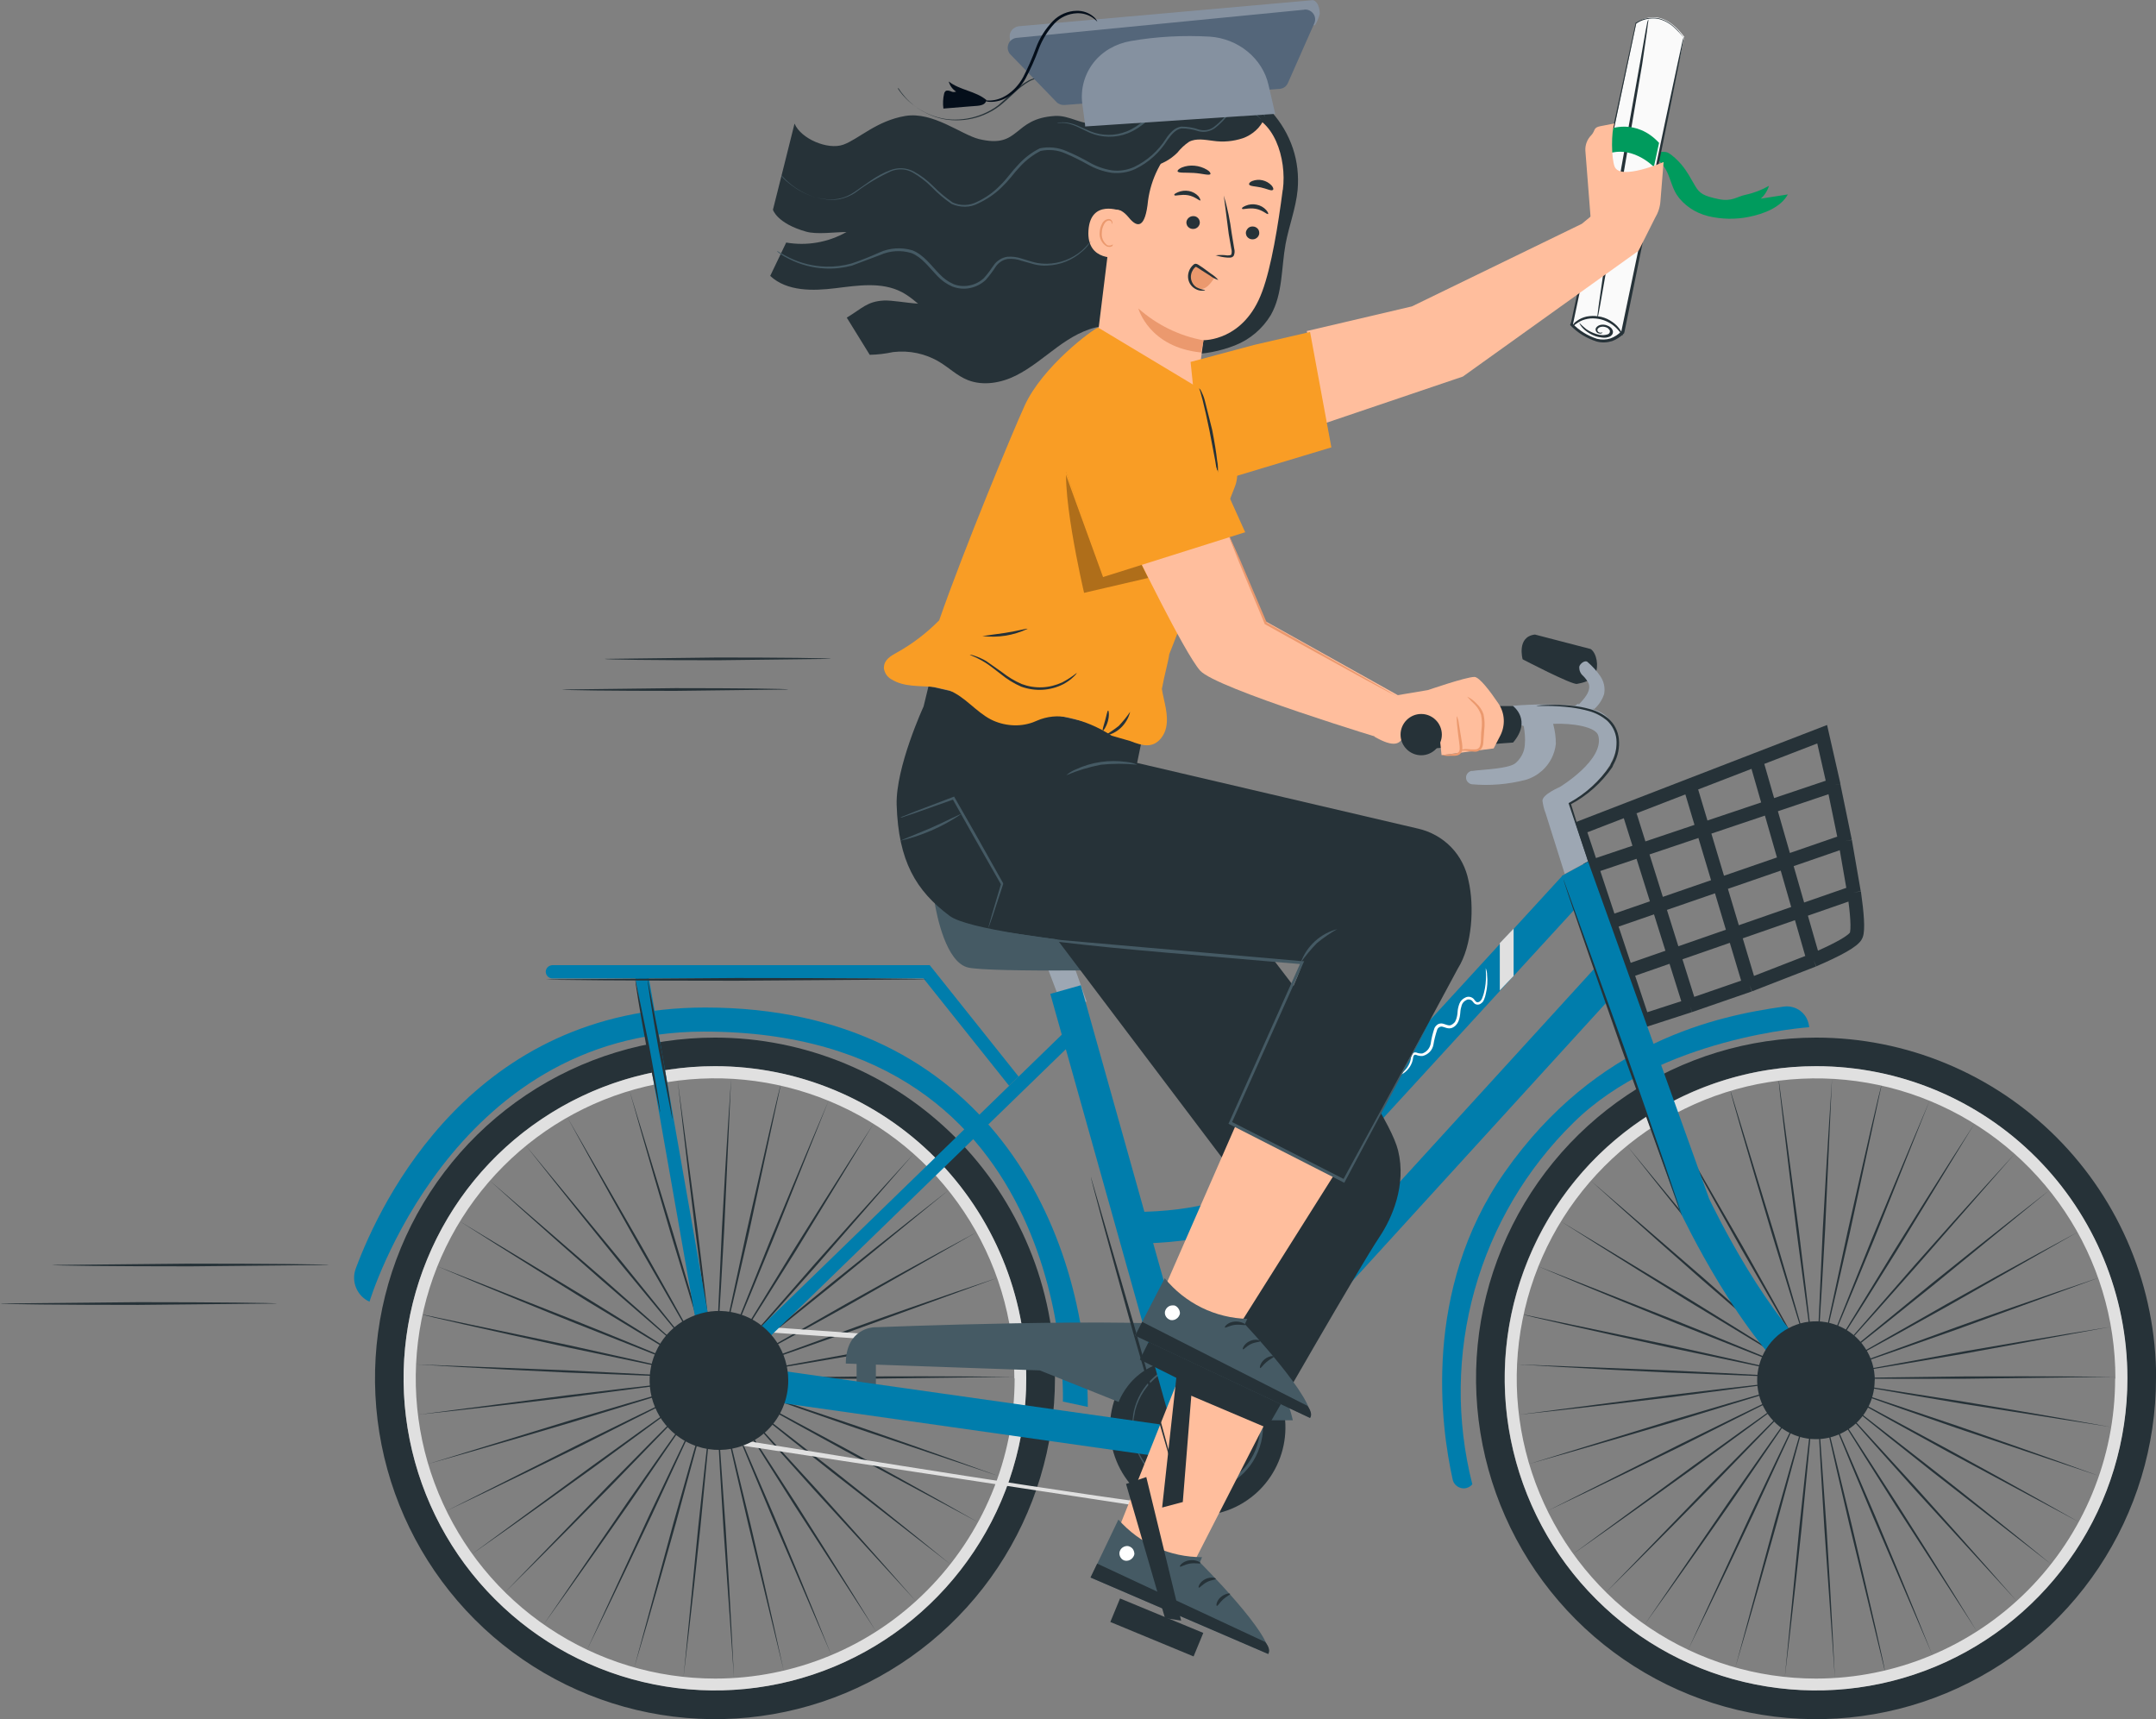 <?xml version="1.0" encoding="UTF-8"?><svg id="a" xmlns="http://www.w3.org/2000/svg" width="157.71" height="125.74" viewBox="0 0 157.71 125.74"><rect x="0" y="0" width="157.71" height="125.74" fill="#808080" stroke="none"/><path d="m119.24,59.64l4.37,13.91m0,0l-3.43,1.11-1.2-3.6m4.63,2.49l4.37-1.51m0,0l-4.37-14.59m4.37,14.59l4.68-1.82m-9.05-12.78l-8.12,3.14.94,2.82m7.18-5.96l4.84-1.87m0,0l4.84-1.87.85,3.74m-5.69-1.87l4.21,14.65m0,0c1.74-.75,2.96-1.4,3.12-1.82.16-.39.07-1.57-.15-3.13m-19.2-1.88l17.71-5.96m-17.71,5.96l1.35,4.07m16.35-10.02l.84,4.08m0,0l-17.2,5.94m17.2-5.94l.65,3.75m-17.85,2.19l1.2,3.6m0,0l16.65-5.79" style="fill:none; stroke:#263238;"/><path d="m120.65,11.18c.36.02,1.04-.17,1.36-.01s.76.6.98.86c.43.51.68,1.01,1.01,1.57.33.56.62.73,1.7.96.99.21,1.35-.18,1.97-.31s1.21-.36,1.73-.66c-.11.36-.32.69-.6.94l1.98-.31c-.51.93-1.71,1.42-2.89,1.65-.95.19-1.96.17-2.93-.06-.48-.12-.94-.32-1.33-.59s-.73-.6-.98-.98c-.38-.6-.47-1.29-.83-1.9-.27-.44-.66-.81-1.14-1.09s-.44,1.01-1.01.96" style="fill:#009b5d;"/><path d="m123.2,2.7l-4.48,21.65c-1.05,1.05-2.31.79-3.74-.56l4.73-22.15c1.33-.8,2.47-.29,3.5,1.06h0Z" style="fill:#fafafa;"/><path d="m123.18,2.78l-.04-.06-.12-.16c-.16-.21-.34-.41-.54-.59-.32-.3-.71-.52-1.14-.63-.3-.06-.6-.05-.89,0s-.57.17-.81.33v.02s-4.71,21.86-4.71,21.86l-.06.17-.02.05.04.04c.52.54,1.18.94,1.91,1.17.37.1.76.08,1.12-.03.33-.12.63-.32.88-.57v-.03s.02-.03.02-.03l3.14-15.4.91-4.54.23-1.22.05-.32c.02-.07.03-.1.01-.11s-.01.04-.04.11c-.04.1-.06.21-.08.32l-.27,1.23-.97,4.54-3.21,15.35.02-.05c-.23.23-.5.41-.8.52-.31.1-.66.11-.99.03-.68-.22-1.3-.6-1.8-1.12l.03.1.04-.18,4.6-21.89v.04c.21-.16.48-.27.75-.33.28-.06.57-.07.86-.02.42.1.81.31,1.13.6.27.25.52.51.75.8h0Z" style="fill:#263238;"/><path d="m114.99,23.94s.15-.17.46-.36c.2-.13.43-.21.68-.26s.52-.04.78,0,.52.13.76.26.45.29.62.47c.28.29.36.51.39.5s-.01-.24-.27-.57c-.17-.22-.4-.4-.65-.55s-.54-.25-.83-.29c-.28-.05-.57-.04-.86.01-.27.06-.52.17-.72.32-.17.1-.3.26-.36.46h0Z" style="fill:#263238;"/><path d="m115.51,23.58s.07.27.44.58c.22.18.47.32.74.42.17.06.34.09.51.11.19.03.38,0,.55-.07.08-.04.15-.1.2-.19.04-.08.05-.17.02-.26-.03-.08-.08-.16-.16-.22-.07-.07-.16-.11-.26-.15-.15-.06-.31-.07-.47-.04-.15.03-.27.12-.34.23-.02.05-.03.1-.02.15.01.06.03.11.07.15.03.04.07.07.11.08.04.02.09.03.14.03.16,0,.19-.08.17-.09s-.06.04-.17.02c-.03,0-.06-.02-.09-.03s-.05-.04-.07-.06c-.02-.03-.03-.07-.03-.1s0-.07.03-.1c.07-.08.16-.13.27-.14.12-.02.23,0,.34.04.06.02.12.05.16.1.05.04.08.09.11.14.01.05,0,.11-.02.16-.03.05-.07.09-.13.11-.27.09-.58.08-.87-.03-.25-.08-.49-.2-.71-.35-.19-.15-.37-.32-.54-.49h0Zm5.05-22.13c-.03.07-.06.14-.07.21l-.12.63-.41,2.34-1.37,7.68-1.31,7.69-.34,2.36-.08.64c-.01.08-.02.15-.01.23.03-.07.06-.14.07-.22l.12-.63.41-2.34,1.37-7.68,1.31-7.69.34-2.34.08-.64c.02-.08.03-.16.03-.25h0Z" style="fill:#263238;"/><path d="m120.97,12.2s-1.73-1.8-3.71-.8l.43-1.94s1.97-.85,3.67.99l-.38,1.76h0Z" style="fill:#009b5d;"/><path d="m3.81,92.52c0,.05,4.53.1,10.12.1l10.12-.1c0-.05-4.53-.1-10.12-.1l-10.12.1Zm-3.81,2.82c0,.05,4.54.1,10.12.1l10.12-.1c0-.05-4.53-.1-10.12-.1l-10.12.1Zm44.24-47.15c0,.06,3.7.1,8.26.1l8.26-.1c0-.06-3.7-.1-8.26-.1l-8.26.1Zm-3.1,2.24c0,.06,3.7.1,8.26.1l8.26-.1c0-.06-3.7-.1-8.26-.1l-8.26.1Z" style="fill:#263238;"/><path d="m95.6,24.21l7.68-1.8,12.43-6.04,1.03-.85,3.12,2.82-12.85,9.2-10.01,3.39s-1.41-6.72-1.41-6.72Z" style="fill:#ffbe9d;"/><path d="m52.3,100.81s-1.32-4.73-3.04-10.54l-3.21-10.5s1.32,4.73,3.04,10.54l3.2,10.49h0Z" style="fill:#263238;"/><path d="m52.3,100.81s-.53-4.88-1.28-10.9l-1.45-10.89s.54,4.9,1.28,10.91l1.44,10.88h0Z" style="fill:#263238;"/><path d="m52.31,100.81s.35-4.9.67-10.96l.5-10.96s-.35,4.9-.67,10.96l-.5,10.96Z" style="fill:#263238;"/><path d="m52.3,100.81s1.15-4.78,2.49-10.68l2.31-10.73c-.06,0-1.15,4.78-2.49,10.69,0,0-2.31,10.72-2.31,10.72Z" style="fill:#263238;"/><path d="m52.3,100.81s1.94-4.51,4.23-10.12l4.08-10.19s-1.92,4.51-4.23,10.12l-4.08,10.18h0Z" style="fill:#263238;"/><path d="m52.3,100.81s2.66-4.12,5.87-9.25l5.72-9.36s-2.66,4.12-5.87,9.27l-5.72,9.34Z" style="fill:#263238;"/><path d="m52.3,100.81s3.32-3.62,7.33-8.15l7.2-8.27s-3.32,3.62-7.33,8.16l-7.2,8.26Z" style="fill:#263238;"/><path d="m52.3,100.81s3.88-3.01,8.59-6.81l8.48-6.94s-3.87,3.01-8.58,6.81l-8.48,6.94h0Z" style="fill:#263238;"/><path d="m52.31,100.81s4.32-2.31,9.61-5.27l9.52-5.42s-4.32,2.31-9.61,5.28l-9.52,5.42Z" style="fill:#263238;"/><path d="m52.3,100.81s4.65-1.57,10.35-3.59l10.29-3.75s-4.65,1.54-10.35,3.59l-10.29,3.75h0Z" style="fill:#263238;"/><path d="m52.3,100.81s4.85-.77,10.8-1.8l10.77-1.97s-4.84.77-10.8,1.81l-10.77,1.97h0Z" style="fill:#263238;"/><path d="m52.3,100.81s4.9.06,10.95.03l10.95-.14s-4.9-.06-10.95-.03l-10.95.14h0Z" style="fill:#263238;"/><path d="m52.31,100.81s4.83.88,10.79,1.87l10.82,1.7s-4.82-.88-10.79-1.86l-10.82-1.7Z" style="fill:#263238;"/><path d="m52.31,100.81s4.62,1.68,10.33,3.65l10.38,3.49s-4.62-1.68-10.33-3.65c0,0-10.39-3.49-10.39-3.49Z" style="fill:#263238;"/><path d="m52.3,100.81s4.26,2.43,9.57,5.33l9.65,5.18s-4.26-2.43-9.58-5.33l-9.65-5.18h0Z" style="fill:#263238;"/><path d="m52.31,100.81s3.8,3.11,8.55,6.86l8.65,6.73s-3.8-3.11-8.55-6.86l-8.65-6.73h0Z" style="fill:#263238;"/><path d="m52.3,100.81s3.23,3.7,7.28,8.19l7.41,8.1s-3.23-3.7-7.28-8.2l-7.41-8.1h0Z" style="fill:#263238;"/><path d="m52.3,100.81s2.57,4.19,5.82,9.3l5.96,9.21s-2.57-4.19-5.82-9.3l-5.96-9.21Z" style="fill:#263238;"/><path d="m52.3,100.81s1.83,4.56,4.18,10.15l4.33,10.08s-1.83-4.56-4.18-10.15l-4.34-10.08Z" style="fill:#263238;"/><path d="m52.31,100.81s1.04,4.8,2.43,10.7l2.59,10.68s-1.04-4.8-2.43-10.7l-2.59-10.68Z" style="fill:#263238;"/><path d="m52.31,100.81s.23,4.91.61,10.96l.77,10.95s-.23-4.91-.61-10.96c0,0-.77-10.95-.77-10.95Z" style="fill:#263238;"/><path d="m52.3,100.81s-.6,4.88-1.23,10.91l-1.07,10.92s.6-4.88,1.23-10.91l1.06-10.92h0Z" style="fill:#263238;"/><path d="m52.3,100.81s-1.4,4.71-3.03,10.55l-2.87,10.59s1.41-4.71,3.04-10.55c0,0,2.87-10.59,2.87-10.59Z" style="fill:#263238;"/><path d="m52.3,100.81s-2.16,4.41-4.75,9.89l-4.6,9.95s2.16-4.4,4.75-9.89l4.6-9.95h0Z" style="fill:#263238;"/><path d="m52.3,100.81s-2.87,3.99-6.33,8.95l-6.2,9.05s2.87-3.98,6.33-8.95c0,0,6.2-9.05,6.2-9.05Z" style="fill:#263238;"/><path d="m52.3,100.81s-3.5,3.45-7.74,7.77l-7.62,7.88s3.49-3.44,7.74-7.77c0,0,7.62-7.88,7.62-7.88Z" style="fill:#263238;"/><path d="m52.3,100.81s-4.02,2.81-8.92,6.36l-8.85,6.49s4.02-2.81,8.93-6.36l8.84-6.49Z" style="fill:#263238;"/><path d="m52.3,100.81s-4.43,2.1-9.86,4.78l-9.79,4.92s4.43-2.1,9.86-4.77c0,0,9.78-4.93,9.78-4.93Z" style="fill:#263238;"/><path d="m52.3,100.81s-4.72,1.32-10.51,3.05l-10.47,3.21s4.72-1.32,10.52-3.05l10.47-3.21h0Z" style="fill:#263238;"/><path d="m52.3,100.81s-4.88.51-10.88,1.25l-10.86,1.41s4.88-.51,10.88-1.25l10.86-1.42h0Z" style="fill:#263238;"/><path d="m52.3,100.81s-4.89-.31-10.93-.59l-10.94-.43s4.89.31,10.93.59l10.94.43Z" style="fill:#263238;"/><path d="m52.3,100.81s-4.77-1.12-10.68-2.42l-10.71-2.25c0,.06,4.77,1.13,10.68,2.42l10.71,2.25Z" style="fill:#263238;"/><path d="m52.3,100.81s-4.51-1.93-10.13-4.18l-10.19-4.02s4.51,1.93,10.13,4.18l10.19,4.02Z" style="fill:#263238;"/><path d="m52.3,100.81s-4.13-2.64-9.28-5.81l-9.38-5.67s4.13,2.64,9.29,5.82l9.37,5.67h0Z" style="fill:#263238;"/><path d="m52.3,100.81s-3.63-3.3-8.18-7.29l-8.29-7.17s3.63,3.3,8.19,7.29l8.29,7.16h0Z" style="fill:#263238;"/><path d="m52.3,100.81s-3.03-3.86-6.85-8.56l-6.98-8.46s3.03,3.85,6.85,8.56l6.98,8.45h0Z" style="fill:#263238;"/><path d="m52.3,100.81s-2.34-4.31-5.33-9.59l-5.47-9.5s2.35,4.31,5.33,9.59l5.47,9.5Zm80.54,0s-1.32-4.73-3.05-10.54l-3.2-10.48c-.05.04,1.32,4.73,3.05,10.54l3.2,10.47h0Z" style="fill:#263238;"/><path d="m132.85,100.81s-.53-4.88-1.28-10.9l-1.45-10.89c-.05,0,.53,4.89,1.28,10.9l1.45,10.89Z" style="fill:#263238;"/><path d="m132.84,100.81s.35-4.9.67-10.95l.5-10.96s-.34,4.9-.67,10.95l-.5,10.96Z" style="fill:#263238;"/><path d="m132.84,100.81s1.15-4.78,2.48-10.68l2.31-10.73c-.06,0-1.15,4.78-2.48,10.69,0,0-2.31,10.72-2.31,10.72Z" style="fill:#263238;"/><path d="m132.84,100.81s1.92-4.51,4.23-10.12l4.08-10.19s-1.92,4.51-4.23,10.12l-4.08,10.18h0Z" style="fill:#263238;"/><path d="m132.84,100.81s2.67-4.12,5.86-9.25l5.72-9.36s-2.67,4.12-5.86,9.27l-5.72,9.34Z" style="fill:#263238;"/><path d="m132.83,100.81s3.32-3.62,7.31-8.15l7.23-8.27s-3.32,3.62-7.33,8.16l-7.2,8.26h0Z" style="fill:#263238;"/><path d="m132.84,100.81s3.87-3.01,8.58-6.81l8.48-6.94s-3.87,3.01-8.59,6.81l-8.48,6.94Z" style="fill:#263238;"/><path d="m132.84,100.81s4.32-2.31,9.61-5.27l9.52-5.42s-4.32,2.31-9.61,5.28l-9.52,5.42Z" style="fill:#263238;"/><path d="m132.84,100.81s4.65-1.57,10.34-3.59l10.3-3.75s-4.65,1.54-10.35,3.59c0,0-10.29,3.75-10.29,3.75Z" style="fill:#263238;"/><path d="m132.84,100.81s4.85-.77,10.8-1.8l10.77-1.97s-4.85.77-10.8,1.81l-10.76,1.97Z" style="fill:#263238;"/><path d="m132.84,100.81s4.9.06,10.95.03l10.93-.14s-4.9-.06-10.95-.03l-10.93.14Z" style="fill:#263238;"/><path d="m132.84,100.81s4.82.88,10.79,1.87l10.82,1.7s-4.82-.88-10.79-1.86l-10.82-1.7h0Z" style="fill:#263238;"/><path d="m132.84,100.81s4.61,1.68,10.33,3.65l10.38,3.49s-4.61-1.68-10.33-3.65c0,0-10.38-3.49-10.38-3.49Z" style="fill:#263238;"/><path d="m132.84,100.81s4.26,2.43,9.57,5.33l9.66,5.18s-4.27-2.43-9.58-5.32l-9.65-5.2Z" style="fill:#263238;"/><path d="m132.83,100.81s3.8,3.11,8.55,6.86l8.65,6.73s-3.78-3.11-8.55-6.85l-8.65-6.74h0Z" style="fill:#263238;"/><path d="m132.84,100.81s3.23,3.7,7.28,8.2l7.41,8.1s-3.23-3.7-7.28-8.2l-7.41-8.1Z" style="fill:#263238;"/><path d="m132.84,100.81s2.57,4.19,5.82,9.3l5.95,9.21s-2.56-4.19-5.82-9.3l-5.95-9.21Z" style="fill:#263238;"/><path d="m132.84,100.81s1.83,4.56,4.18,10.15l4.33,10.08s-1.83-4.56-4.18-10.15l-4.33-10.08h0Z" style="fill:#263238;"/><path d="m132.85,100.81s1.04,4.8,2.43,10.7l2.59,10.68c.06,0-1.04-4.8-2.43-10.7l-2.59-10.68Z" style="fill:#263238;"/><path d="m132.84,100.81s.23,4.91.61,10.96l.77,10.95s-.23-4.91-.61-10.96l-.77-10.95h0Z" style="fill:#263238;"/><path d="m132.85,100.81s-.6,4.88-1.23,10.91l-1.06,10.92s.6-4.88,1.23-10.91l1.06-10.92h0Z" style="fill:#263238;"/><path d="m132.84,100.81s-1.4,4.71-3.03,10.55l-2.87,10.59s1.4-4.71,3.03-10.55l2.87-10.59h0Z" style="fill:#263238;"/><path d="m132.84,100.81s-2.17,4.41-4.75,9.89l-4.6,9.95s2.17-4.4,4.75-9.89l4.6-9.95Z" style="fill:#263238;"/><path d="m132.84,100.81s-2.87,3.99-6.33,8.95l-6.2,9.05s2.87-3.98,6.33-8.95c0,0,6.2-9.05,6.2-9.05Z" style="fill:#263238;"/><path d="m132.84,100.81s-3.5,3.45-7.74,7.77l-7.62,7.88s3.5-3.44,7.74-7.77l7.62-7.88h0Z" style="fill:#263238;"/><path d="m132.84,100.81s-4.02,2.81-8.93,6.36l-8.85,6.49s4.02-2.81,8.93-6.36l8.85-6.49Z" style="fill:#263238;"/><path d="m132.84,100.81s-4.43,2.1-9.86,4.78l-9.8,4.92s4.43-2.1,9.86-4.77c0,0,9.8-4.93,9.8-4.93Z" style="fill:#263238;"/><path d="m132.84,100.81s-4.72,1.32-10.52,3.05l-10.47,3.21s4.72-1.32,10.52-3.05l10.47-3.21h0Z" style="fill:#263238;"/><path d="m132.84,100.81s-4.88.51-10.88,1.25l-10.86,1.41s4.88-.51,10.88-1.25l10.86-1.42Z" style="fill:#263238;"/><path d="m132.84,100.81s-4.89-.31-10.93-.59l-10.94-.43s4.89.31,10.93.59l10.94.43Z" style="fill:#263238;"/><path d="m132.84,100.81s-4.77-1.12-10.68-2.42l-10.72-2.25c-.01.06,4.77,1.13,10.68,2.42l10.71,2.25Z" style="fill:#263238;"/><path d="m132.84,100.81s-4.52-1.93-10.13-4.17l-10.19-4.02s4.52,1.93,10.13,4.18c0,0,10.19,4.02,10.19,4.02Z" style="fill:#263238;"/><path d="m132.84,100.81s-4.13-2.64-9.29-5.81l-9.37-5.67s4.13,2.64,9.29,5.82l9.37,5.67Z" style="fill:#263238;"/><path d="m132.84,100.81s-3.63-3.3-8.18-7.29l-8.3-7.17s3.63,3.3,8.18,7.29l8.3,7.16Z" style="fill:#263238;"/><path d="m132.84,100.81s-3.04-3.86-6.85-8.56l-6.98-8.46s3.03,3.85,6.85,8.56l6.98,8.45Z" style="fill:#263238;"/><path d="m132.84,100.81s-2.35-4.31-5.33-9.59l-5.48-9.5s2.35,4.31,5.33,9.59l5.48,9.5Zm24.87,0c0,4.93-1.46,9.75-4.19,13.85s-6.62,7.29-11.16,9.18c-4.54,1.89-9.54,2.38-14.37,1.42-4.82-.96-9.26-3.34-12.73-6.82-3.48-3.49-5.85-7.93-6.81-12.76-.96-4.84-.47-9.85,1.42-14.4,1.88-4.55,5.07-8.45,9.16-11.19,4.09-2.74,8.9-4.2,13.82-4.2,6.6,0,12.93,2.63,17.59,7.3,4.66,4.67,7.28,11.01,7.28,17.63Zm-2.1,0c0-4.51-1.33-8.92-3.84-12.68-2.5-3.75-6.06-6.68-10.22-8.41-4.16-1.73-8.74-2.18-13.16-1.3-4.42.88-8.48,3.06-11.66,6.25-3.19,3.19-5.35,7.26-6.23,11.68-.88,4.43-.43,9.02,1.3,13.19,1.72,4.17,4.64,7.73,8.39,10.24,3.74,2.51,8.15,3.85,12.65,3.85,6.04,0,11.83-2.4,16.1-6.68,4.27-4.28,6.67-10.09,6.67-16.14Z" style="fill:#263238;"/><path d="m155.62,100.81c0,4.51-1.33,8.93-3.84,12.68s-6.06,6.68-10.22,8.41c-4.16,1.73-8.74,2.18-13.16,1.3-4.42-.88-8.48-3.05-11.66-6.25-3.19-3.19-5.35-7.26-6.23-11.69-.88-4.43-.43-9.01,1.3-13.19,1.72-4.17,4.64-7.74,8.39-10.24s8.15-3.85,12.65-3.85c6.04,0,11.83,2.4,16.1,6.68,4.27,4.28,6.67,10.09,6.67,16.14Zm-.88,0c0-4.34-1.28-8.58-3.69-12.19-2.41-3.61-5.83-6.42-9.83-8.08-4-1.66-8.4-2.09-12.65-1.25-4.25.85-8.15,2.94-11.21,6.01-3.06,3.07-5.15,6.98-5.99,11.24-.85,4.26-.41,8.67,1.25,12.68,1.66,4.01,4.46,7.44,8.06,9.85,3.6,2.41,7.83,3.7,12.16,3.7,5.8,0,11.37-2.32,15.47-6.43s6.41-9.69,6.41-15.51h.02,0Z" style="fill:#e0e0e0;"/><path d="m77.17,100.81c0,4.93-1.46,9.75-4.19,13.85s-6.62,7.29-11.16,9.18c-4.54,1.89-9.54,2.38-14.37,1.42-4.82-.96-9.26-3.34-12.73-6.82-3.48-3.49-5.85-7.93-6.81-12.76-.96-4.84-.47-9.85,1.41-14.4,1.88-4.55,5.07-8.45,9.16-11.19,4.09-2.74,8.9-4.2,13.82-4.2,3.27,0,6.5.65,9.52,1.9,3.02,1.25,5.76,3.09,8.07,5.4s4.14,5.06,5.39,8.09c1.25,3.02,1.89,6.27,1.89,9.54Zm-2.1,0c0-4.51-1.33-8.92-3.84-12.68-2.5-3.75-6.06-6.68-10.22-8.41-4.16-1.73-8.74-2.18-13.16-1.3-4.42.88-8.48,3.06-11.66,6.25-3.19,3.19-5.35,7.26-6.23,11.68-.88,4.43-.43,9.02,1.3,13.19,1.72,4.17,4.64,7.73,8.39,10.24s8.15,3.85,12.65,3.85c6.04,0,11.83-2.4,16.1-6.68,4.27-4.28,6.67-10.09,6.67-16.14Z" style="fill:#263238;"/><path d="m75.07,100.81c0,4.51-1.33,8.93-3.84,12.68-2.5,3.75-6.06,6.68-10.22,8.41-4.16,1.73-8.74,2.18-13.16,1.3s-8.48-3.05-11.66-6.25c-3.19-3.19-5.35-7.26-6.23-11.69-.88-4.43-.43-9.01,1.3-13.19,1.72-4.17,4.64-7.74,8.39-10.24,3.74-2.51,8.15-3.85,12.65-3.85,6.04,0,11.83,2.4,16.1,6.68,4.27,4.28,6.67,10.09,6.67,16.14Zm-.87,0c0-4.34-1.28-8.58-3.69-12.19-2.4-3.61-5.82-6.42-9.83-8.08-4-1.66-8.4-2.1-12.65-1.25-4.25.85-8.15,2.94-11.21,6.01s-5.15,6.98-5.99,11.24c-.84,4.26-.41,8.67,1.25,12.68,1.66,4.01,4.46,7.44,8.07,9.85,3.6,2.41,7.83,3.7,12.17,3.7,2.88,0,5.72-.57,8.38-1.67s5.07-2.72,7.1-4.76c2.03-2.04,3.65-4.46,4.75-7.12,1.1-2.66,1.67-5.52,1.67-8.4Z" style="fill:#e0e0e0;"/><path d="m87.57,110.67c1.86,0,3.32-.52,4.34-1.54,1.85-1.84,1.65-4.63,1.62-4.97.58-3.55-5.48-4.84-5.73-4.89l-31.32-2.19c-.15-.03-4.23-.88-6.96.9-.96.63-1.23,1.69-.81,3.16.35,1.17,1.03,2.21,1.95,3.02.92.8,2.05,1.33,3.25,1.51l32.37,4.93c.43.05.86.08,1.29.08Zm-33.53-13.43c.8,0,1.6.07,2.39.22l31.32,2.18s5.95,1.27,5.38,4.48v.05s.28,2.91-1.51,4.69c-1.15,1.16-2.96,1.62-5.32,1.35-6.17-.69-24.67-3.68-32.35-4.93-1.13-.17-2.19-.66-3.06-1.41s-1.5-1.73-1.84-2.83c-.38-1.29-.15-2.21.65-2.73,1.31-.86,2.97-1.07,4.32-1.07h0Z" style="fill:#e0e0e0;"/><path d="m112.28,46.41l4.08,1.06c.43.29.61,1.26.33,1.81s-.95.66-1.33.74-3.98-1.8-3.98-1.8c0,0-.46-1.65.9-1.81h0Z" style="fill:#263238;"/><path d="m107.68,56.39l.31-.04c.62-.07,2.31-.14,2.82-.5.21-.16.38-.37.51-.61.13-.23.2-.49.22-.76.04-.46,0-.92-.08-1.38l-.19-.06-.61-1.42c1.51-.13,3.03-.13,4.55,0,.57-.44-.02.24.46-.29.35-.39.71-.86.54-1.34-.11-.22-.25-.41-.43-.58-.09-.08-.16-.18-.2-.29-.05-.11-.06-.23-.06-.35.05-.24.44-.52.61-.35.35.3.67.65.93,1.03.26.38.37.85.28,1.31-.14.44-.41.84-.77,1.14.53.13,1,.45,1.3.9,1.28,2.19-.72,4.52-3.08,5.96l1.37,4.24-1.7.92-1.4-4.44c-.12-.3-.19-.61-.23-.92,0-.46,1.27-1,1.27-1,0,0,3.31-2,2.81-3.77-.18-.62-1.82-.91-3.3-.85.13.48.2.97.2,1.46-.08.76-.44,1.46-1.01,1.97-.35.31-.76.54-1.21.67-1.28.33-2.61.44-3.93.32-.12-.02-.22-.08-.3-.17-.08-.09-.12-.2-.12-.32s.04-.23.12-.32c.08-.09.18-.15.3-.17h0Zm8.8-4.51h.05c.07-.08.12-.15-.05,0Zm-38.73,21.86l-2.38-6.26h2.07l2.05,5.78-1.73.47Z" style="fill:#9da7b3;"/><path d="m81.67,106.86c-1.34-3.29.23-7.05,3.51-8.4,3.28-1.34,7.03.23,8.37,3.51,0,0,0,0,0,0,1.34,3.29-.23,7.05-3.51,8.4-3.28,1.34-7.03-.23-8.37-3.51,0,0,0,0,0,0Z" style="fill:#263238;"/><path d="m82.86,104.31c.04-.39.1-.78.18-1.16.27-1.02.88-1.92,1.72-2.56.62-.47,1.34-.78,2.11-.89s1.55-.03,2.28.24c.42.15.8.37,1.15.64.38.27.71.61.98.99,1.2,1.63,1.2,3.85,0,5.48-.27.38-.6.71-.98.99-.35.27-.74.48-1.15.63-.61.22-1.26.31-1.91.27s-1.28-.22-1.86-.52c-.58-.3-1.08-.72-1.49-1.23-.4-.51-.7-1.1-.86-1.73-.09-.38-.15-.77-.18-1.16,0,.1,0,.2,0,.31,0,.12.01.24.03.37.01.17.04.33.08.5.22.89.68,1.7,1.34,2.33.66.63,1.49,1.06,2.38,1.24.84.16,1.72.09,2.53-.2.44-.16.85-.38,1.22-.65.39-.28.73-.62,1.02-1.01.61-.83.94-1.83.94-2.86s-.33-2.03-.94-2.86c-.57-.77-1.35-1.35-2.25-1.68-.81-.29-1.68-.36-2.53-.2-.9.17-1.72.6-2.38,1.24-.66.63-1.13,1.44-1.34,2.33-.04.16-.07.33-.08.5-.02.12-.03.24-.03.37,0,.1,0,.2,0,.3h0Zm-20.2-5.45h1.41v4.07h-1.41v-4.07Z" style="fill:#455a64;"/><path d="m77.88,75.47l.67.7-25.53,24.79-.67-.7,25.53-24.79Z" style="fill:#007dac;"/><path d="m27.04,95.21c-.92-.41-1.37-1.47-1.02-2.42,1.85-4.99,8.59-19.1,25.56-19.1,20.61,0,27.99,16.31,27.99,29.21l-1.82-.39s.99-27.06-26.26-27.06c-18.54,0-24.46,19.75-24.46,19.75Z" style="fill:#007dac;"/><path d="m94.57,103.88s-1.2-6.01-6.11-6.8-24.57,0-24.57,0c0,0-2.02.08-2.02,2.65l14.19.5,5.77,2.31s1.41-4.12,6.62-2.81c3.92.99,3.94,4.15,3.94,4.15h2.18s0-.01,0-.01Z" style="fill:#455a64;"/><path d="m82.95,90.95v-2.31c4.64,0,7.83-1.16,9.7-2.11,1.1-.53,2.1-1.24,2.95-2.1l.02-.02,18.65-20.34,2.2,1.04-19.13,20.86c-.34.39-4.6,4.98-14.39,4.98h0Z" style="fill:#007dac;"/><path d="m79.06,72.06l9.17,32.67-2.23.63-9.17-32.67,2.23-.63Z" style="fill:#007dac;"/><path d="m86.94,106.83l-34.8-4.93.33-2.31,33.59,4.76,31.08-34.07,1.71,1.57-31.9,34.98Z" style="fill:#007dac;"/><path d="m110.68,51.64h-6.64c-.39,0-.73.71-.73,1.58s.33,1.58.73,1.58l6.64-.49c1.4-1.64,0-2.67,0-2.67h0Z" style="fill:#263238;"/><path d="m107.69,108.57c-.1.12-.23.2-.38.25-.14.05-.3.05-.45.01s-.28-.12-.39-.23-.18-.25-.21-.4c-.84-3.77-2.26-13.81,3.81-22.47,6.73-9.6,15.58-11.43,20.42-12.11.45-.06.9.07,1.25.35.17.14.32.32.42.52.1.2.16.42.18.64,0,0-10.91.72-17.24,6.98-3.44,3.37-5.93,7.59-7.23,12.23s-1.36,9.54-.17,14.22h0s0,0,0,0Z" style="fill:#007dac;"/><path d="m132.12,101.74c-4.85-3.83-9.03-12.76-9.23-13.14l-.04-.1-8.6-24.44,1.92-1.04,8.85,24.65c.34.71,4.28,8.9,8.52,12.25,0,0-1.42,1.83-1.42,1.83Zm-58.3-22.32l-6.27-7.86h-27.14c-.2,0-.37-.12-.45-.3-.02-.06-.04-.12-.04-.19,0-.06.01-.13.04-.18.02-.06.06-.11.11-.16s.1-.08.16-.1c.06-.02.12-.04.18-.04h27.6l6.5,8.15s-.7.68-.7.68Z" style="fill:#007dac;"/><path d="m47.37,71l5.22,29.67-.95.17-5.23-29.67.96-.17Z" style="fill:#007dac;"/><path d="m137.14,100.95c0-.85-.25-1.69-.73-2.39-.47-.71-1.14-1.26-1.93-1.59s-1.65-.41-2.48-.25c-.83.17-1.6.58-2.2,1.18-.6.6-1.01,1.37-1.18,2.21-.17.84-.08,1.7.24,2.49.33.79.88,1.46,1.58,1.93.71.47,1.54.73,2.39.73,1.14,0,2.23-.46,3.04-1.26.81-.81,1.26-1.9,1.26-3.05h0Z" style="fill:#263238;"/><path d="m68.38,66.1c.15.82.81,4.31,2.46,4.67s13.42.2,15.22,0c1.15-.12,2.03-1.87-.58-2.24-3.76-.54-17.42-4.27-17.1-2.43h0Z" style="fill:#455a64;"/><path d="m116.19,63.01c-.02-.11-.04-.21-.07-.31l-.26-.87-.96-3.08-.04.1c1.23-.65,2.29-1.59,3.08-2.74l.09-.21.04-.07c.29-.55.41-1.17.35-1.78-.06-.58-.33-1.11-.77-1.5-.4-.33-.86-.56-1.36-.69-.42-.12-.86-.2-1.3-.24-.63-.07-1.27-.09-1.9-.06-.23,0-.39.03-.52.04-.06,0-.12.01-.18.03h.7c.63,0,1.26.04,1.88.12.43.06.85.14,1.27.26.47.13.91.36,1.29.67.4.36.65.85.71,1.38.05.58-.06,1.16-.33,1.67l-.04.06-.09.21c-.76,1.12-1.78,2.05-2.97,2.7l-.07.04.02.07,1.03,3.06.3.85c.02.1.05.21.1.3h0Zm-1.82,1.31c-.05.02,1.84,5.54,4.23,12.33l4.42,12.26c.05-.02-1.84-5.53-4.23-12.33l-4.42-12.26h0Zm-74.43,7.31c0,.05,6.23.1,13.92.1l13.93-.1c0-.05-6.23-.1-13.93-.1l-13.92.1Z" style="fill:#263238;"/><path d="m110.72,67.92v3.46l-1.01,1.06v-3.46l1.01-1.06Z" style="fill:#e0e0e0;"/><path d="m49.18,81.85c.05,0-.3-2.31-.8-5.12l-1-5.09c-.05.01.3,2.31.8,5.12l1,5.09h0Zm-.9-.51c.05,0-.3-2.19-.8-4.86l-1-4.83c-.05.01.3,2.19.8,4.86l1,4.83Z" style="fill:#263238;"/><path d="m86.74,115.87l-.27.05.08-.16.18.12Z" style="fill:#ffbe9d;"/><path d="m87,98.82l7.55,1.35-7.98,15.59-5.06-3.15s5.5-13.79,5.5-13.79Z" style="fill:#ffbe9d;"/><path d="m87.93,113.89l-.16.38s5.44,5.42,5,6.7l-12.99-5.59,2.03-4.24c.77.87,1.71,1.57,2.76,2.04,1.06.47,2.2.71,3.36.71Z" style="fill:#455a64;"/><path d="m82.52,113.08c-.14-.02-.28.02-.4.1-.12.08-.2.21-.23.35-.02.14.01.28.09.4s.2.2.34.22c.15.02.3-.02.42-.11.12-.09.21-.22.24-.37,0-.15-.05-.3-.14-.41-.1-.11-.24-.18-.39-.19" style="fill:#fff;"/><path d="m79.77,115.38l.49-1.02,12.28,5.73s.47.5.23.88l-12.99-5.59Zm8.04-1.05c-.03.07-.36-.04-.77.03s-.68.27-.73.22.2-.39.69-.46.85.16.81.21Zm1.12,1.15c0,.07-.33.06-.66.24s-.52.43-.58.4.05-.41.47-.62.81-.08.77-.02h0Zm.08,1.97c-.07,0-.02-.39.3-.65s.67-.29.67-.22-.26.17-.51.4-.39.49-.45.47Zm2.15-49.81s10.18,12.72,11.11,16.51c.62,2.54-.45,4.95-1.35,6.3-1.46,2.17-8.23,13.99-8.23,13.99l-6.36-2.7,4.83-12.51v-2.21l-13.84-18.32,12.49-3.08,1.35,2.02h0Z" style="fill:#263238;"/><path d="m82.37,108.54l2.85,9.81,1.18.18-2.55-10.5-1.47.5h0Z" style="fill:#263238;"/><path d="m87.31,121.15l-6.09-2.52.71-1.72,6.09,2.52-.71,1.72Zm-7.51-35.07c-.05,0,1.33,5.1,3.08,11.36l3.29,11.31c.05-.01-1.33-5.1-3.08-11.36l-3.29-11.31Zm-22.14,14.88c0-1-.3-1.99-.85-2.82-.56-.84-1.35-1.49-2.27-1.87s-1.95-.49-2.93-.29c-.98.2-1.89.68-2.6,1.39-.71.71-1.19,1.62-1.39,2.6-.2.99-.1,2.01.29,2.94.38.93,1.03,1.72,1.87,2.28,2.01,1.35,4.69,1.08,6.4-.63.95-.95,1.48-2.24,1.48-3.59h0Z" style="fill:#263238;"/><path d="m102.23,78.69s.04,0,.12-.03c.12-.04.23-.1.33-.17.19-.13.35-.31.47-.5.12-.2.2-.42.22-.65.02-.14.08-.22.21-.19.16.07.33.1.5.08.19-.05.36-.15.5-.29s.23-.32.27-.51c.06-.38.16-.76.28-1.12.03-.08.08-.14.15-.18.07-.04.15-.06.23-.04.17.03.39.18.67.1.52-.19.61-.75.64-1.13.01-.19.05-.38.11-.56.06-.16.18-.29.34-.36.06-.04.14-.05.21-.04s.14.04.2.09c.05.07.11.14.18.21.04.03.09.06.15.07s.11.01.16,0c.09-.02.17-.07.24-.14.07-.06.12-.14.15-.23.06-.14.1-.29.13-.44.11-.44.14-.9.09-1.36,0-.17-.04-.33-.1-.49l.02.49c.01.44-.04.89-.15,1.32-.08.25-.15.62-.42.68-.14.03-.2-.07-.33-.24-.08-.08-.18-.13-.29-.15-.11-.02-.22,0-.32.05-.2.09-.36.25-.44.46-.07.2-.12.4-.13.61-.01.2-.05.39-.12.57-.03.09-.08.17-.15.23-.07.07-.15.12-.23.15-.17.06-.34-.05-.57-.11-.06-.02-.13-.02-.2-.01s-.13.03-.19.07c-.1.07-.18.16-.23.27-.13.38-.22.76-.28,1.16-.07.32-.3.59-.61.69-.15.01-.3-.01-.44-.07-.05-.01-.1-.01-.15,0-.05.01-.09.04-.13.08-.06.07-.09.15-.1.24-.02.22-.08.43-.19.62-.1.19-.24.36-.41.5-.12.1-.25.19-.39.27h0Z" style="fill:#fff;"/><path d="m64.66,21.98c1.23-.05,4.03.8,4.23-.42l6.73-1.11c.2.1,4-.17,4-.17h1.78l-.83,3.59c-1.2.17-2.28.82-3.26,1.54s-1.92,1.52-3,2.06-2.39.77-3.51.33c-.77-.3-1.37-.9-2.07-1.32-1.02-.62-2.22-.87-3.4-.73-.56.12-1.14.19-1.71.2l-1.68-2.72c1.12-.67,1.49-1.19,2.72-1.25Z" style="fill:#263238;"/><path d="m93.02,8.19c.69.77,1.22,1.67,1.55,2.65.33.98.44,2.02.35,3.05-.13,1.35-.63,2.62-.88,3.95-.32,1.76-.2,3.65-1.08,5.2-.61,1.01-1.53,1.79-2.62,2.22-1.09.43-2.24.65-3.41.65-1.22.03-2.52-.12-3.52-.83-1.26-.9-1.8-2.49-2.23-3.98s-.85-3.08-2-4.13" style="fill:#263238;"/><path d="m58.96,16.94c-2.13-.6-2.42-1.6-2.42-1.6l.81-3.22.77-3.08c.46,1.11,2.44,1.95,3.57,1.54s2.43-1.75,4.54-2.1c2.03-.33,4.09,1.37,5.38,1.69,3.05.74,2.43-1.51,5.57-1.69,1.08-.06,1.98.7,3.05.56,1.68-.22,4.62-4.33,6.3-4.64,1.31-.25,4.04.25,4.96,1.22s1.37,1.38,1.69,2.7l-9.57,10.54c-.81.9-1.8,1.63-2.91,2.13-1.11.5-2.31.76-3.52.77-1.2,0-2.39.2-3.13.62-1.5.86-3.24,1.78-4.88,1.21-1.24-.44-2.06-1.64-3.23-2.24-1.46-.75-3.2-.47-4.83-.27s-3.53.25-4.77-.9l1.17-2.44c1.51.26,3.07-.01,4.41-.77-.82,0-2.19.2-2.96-.03h0Z" style="fill:#263238;"/><path d="m93.84,13.88c.3-2.28-.65-5.35-2.94-5.55l-7.35.39c-.34-.03-.67.07-.94.27-.27.21-.45.5-.5.84l-2.03,16.48c.28.42,7.08,6.23,7.08,6.23l.1-1.76.77-5.9s2.97.09,4.3-3.56c.67-1.79,1.17-4.88,1.5-7.43Z" style="fill:#ffbe9d;"/><path d="m92.11,17.11c-.05.26-.3.43-.56.39-.06,0-.12-.03-.18-.06-.05-.03-.1-.07-.14-.12-.04-.05-.07-.11-.08-.17-.02-.06-.02-.12-.01-.19.03-.12.1-.23.2-.31.1-.07.23-.1.36-.08.06,0,.12.03.18.06.05.03.1.07.14.12.04.05.07.11.08.17s.02.12.01.19h0Zm.64-1.46c-.07.05-.39-.29-.9-.38s-.95.08-.99,0,.06-.13.25-.22c.26-.11.54-.14.81-.08.27.05.52.19.7.39.14.16.18.28.13.31h0Zm-4.99.7c-.05.26-.3.43-.56.39-.06,0-.12-.03-.18-.06-.05-.03-.1-.07-.14-.12-.04-.05-.07-.11-.08-.17-.02-.06-.02-.12-.01-.19.06-.26.3-.42.56-.39.13.01.24.08.32.18.04.05.07.11.08.17.02.06.02.12.01.19h0Zm.05-1.69c-.07.05-.39-.29-.9-.38s-.95.08-1,0,.06-.13.25-.22c.25-.11.54-.14.81-.09.27.05.52.19.7.39.13.17.16.31.13.31h0Zm1.08,4.02c.29-.04.58-.04.87,0,.14,0,.27,0,.31-.07.04-.13.04-.28,0-.41l-.19-1.09-.36-2.81c.27.91.46,1.84.58,2.78l.18,1.09c.05.18.04.36-.03.53-.03.04-.07.08-.11.1s-.09.04-.14.04c-.08,0-.15,0-.23,0-.29-.02-.58-.08-.86-.17h0Z" style="fill:#263238;"/><path d="m88.04,24.89c-1.77-.32-3.42-1.13-4.77-2.33,0,0,.77,2.84,4.59,3.22l.18-.89Z" style="fill:#eb996e;"/><path d="m88.54,12.73c-.08.13-.58-.04-1.2-.08s-1.15.02-1.2-.12c-.02-.07.09-.18.31-.28.3-.12.62-.16.93-.13.32.03.63.13.9.29.21.12.29.25.26.33h0Zm4.57,1.16c-.11.1-.45-.09-.87-.18s-.81-.08-.87-.22c-.02-.07.05-.18.23-.25.49-.19,1.05-.06,1.41.32.13.15.17.28.1.33h0Z" style="fill:#263238;"/><path d="m88.81,20.34c-.12.21-.27.4-.45.57-.09.08-.19.15-.31.19-.11.04-.24.06-.36.04-.13-.03-.25-.08-.35-.17-.1-.08-.18-.19-.22-.31-.09-.25-.11-.52-.04-.77.06-.23.21-.48.45-.46.1.02.18.06.26.12l1.1.72" style="fill:#eb996e;"/><path d="m88.14,21.21c-.22-.03-.43-.1-.62-.2-.19-.12-.32-.31-.38-.53-.03-.13-.04-.27-.01-.4.02-.13.08-.26.15-.37.04-.06.09-.11.14-.16.05-.05.05-.04.1-.02s.11.08.18.11l.18.12.63.4c.18.14.39.25.61.32-.15-.18-.33-.33-.52-.45l-.6-.44-.18-.12c-.07-.04-.11-.08-.2-.13-.05-.03-.12-.05-.18-.05-.06.01-.11.04-.15.08-.07.06-.13.13-.18.2-.1.14-.16.3-.19.46-.03.17-.02.34.03.5.08.26.26.48.51.61.16.09.33.13.51.12.12,0,.18-.02.18-.05h0Zm-2.06-10.74c-1.14,1.12-1.88,2.6-2.1,4.19-.2,2.04-.77,2.04-1.41,1.25-1.64-1.99-2.15,1.8-2.92,2.7-.84.98-2.31,1.16-3.57.96s-2.51-.67-3.79-.71c-1.07-.03-2.12.23-3.18.31s-2.21-.05-3.01-.77c1.6.33,3.23-.24,4.72-.89s3-1.4,4.61-1.48c.82-.04,1.67.09,2.42-.24,1.24-.55,1.64-2.08,2.03-3.39.27-1.04.73-2.03,1.36-2.9.64-.88,1.6-1.47,2.67-1.64.53-.07,1.08.01,1.56.25.49.23.89.61,1.17,1.07" style="fill:#263238;"/><path d="m82.03,15.45c-.05-.03-2.26-.91-2.41,1.41s2.21,1.99,2.22,1.93.19-3.34.19-3.34h0Z" style="fill:#ffbe9d;"/><path d="m81.4,17.88s-.04.03-.11.05c-.1.04-.21.04-.3,0-.14-.11-.25-.25-.32-.41s-.09-.34-.07-.52c0-.2.06-.39.15-.57.03-.07.07-.13.13-.19s.12-.09.2-.11c.05,0,.1,0,.14.02s.08.06.09.1c.03.07,0,.11.02.12s.05-.03.04-.13c-.01-.06-.04-.11-.08-.15-.03-.03-.06-.05-.1-.06s-.08-.02-.12-.01c-.1.01-.19.05-.27.11s-.14.13-.18.22c-.11.2-.17.42-.18.64-.05.42.16.83.53,1.04.06.02.13.03.2.03.07,0,.13-.03.19-.06.04-.07.06-.12.05-.12h0Z" style="fill:#eb996e;"/><path d="m65.73,6.46c.06.09.12.18.18.27.19.25.39.49.62.7.36.34.77.62,1.22.84.59.3,1.23.48,1.89.52.8.05,1.6-.08,2.34-.39.41-.17.8-.39,1.15-.66.36-.28.7-.61,1.05-.93.34-.34.73-.64,1.15-.88.45-.23.97-.31,1.47-.24.52.08,1.03.24,1.52.45.5.22,1.01.42,1.54.58.27.08.54.12.82.14.07,0,.14,0,.21,0,.07,0,.14,0,.2,0l.2-.04c.07-.01.14-.03.2-.05.26-.09.5-.22.71-.39.21-.16.42-.33.6-.52l1.06-1.12c.18-.17.37-.32.58-.46.2-.13.42-.23.65-.3s.45-.12.69-.13c.23-.01.46,0,.68.02.44.06.86.16,1.28.31l1.15.47,1.03.49c.59.29,1.15.63,1.67,1.02.39.3.74.65,1.03,1.05l.15.24.12.22.16.36.07.23s.03.08.03.08c0,0,0-.03-.02-.08l-.07-.24c-.04-.12-.09-.25-.15-.37l-.12-.22c-.04-.08-.1-.16-.15-.24-.29-.41-.63-.77-1.03-1.07-.52-.4-1.08-.74-1.67-1.03l-1.03-.5-1.15-.47c-.42-.15-.85-.26-1.29-.32-.23-.03-.46-.04-.7-.03-.24.02-.48.06-.71.13-.23.07-.46.18-.67.31-.21.14-.41.3-.59.47-.38.35-.7.74-1.07,1.11-.18.19-.38.36-.59.52-.21.17-.45.3-.7.39-.06.02-.13.04-.19.05l-.2.04h-.2c-.07,0-.14,0-.2,0-.27,0-.54-.05-.8-.13-1.06-.29-2-.9-3.08-1.03-.52-.07-1.05.02-1.52.25-.43.24-.83.54-1.18.89l-1.05.93c-.35.27-.74.48-1.15.65-.73.3-1.52.43-2.31.39-.65-.04-1.29-.22-1.87-.51-.44-.22-.85-.5-1.22-.83-.23-.21-.44-.44-.63-.69l-.14-.2s0-.05-.01-.08h0Zm26.76,2.21c-.15.33-.37.64-.64.88s-.59.44-.94.56c-.7.23-1.44.3-2.17.19-.59-.07-1.23-.21-1.76.07-.33.22-.61.49-.86.8-.52.52-1.19.88-1.92,1.02-.73.14-1.48.06-2.16-.24.46-.89,1.1-1.69,1.86-2.34,1.55-1.31,3.56-1.94,5.59-1.76,1,.09,1.97.38,2.86.85" style="fill:#263238;"/><path d="m57.18,12.82s.04.06.07.09c.07.08.14.15.21.22.29.28.6.53.95.74.54.34,1.14.57,1.77.68.39.07.8.08,1.19.03.44-.09.87-.26,1.24-.52.8-.61,1.67-1.12,2.58-1.54.25-.1.52-.14.79-.13s.53.09.77.22c.51.29.98.65,1.4,1.07.44.46.93.87,1.45,1.23.31.14.65.21.99.21.34,0,.68-.09.98-.25.62-.29,1.2-.68,1.69-1.16.25-.24.49-.5.71-.77.21-.27.44-.54.68-.79.42-.45.92-.83,1.47-1.11.61-.13,1.26-.07,1.83.19.57.24,1.12.52,1.66.82.53.3,1.11.5,1.72.59.59.06,1.18-.03,1.72-.28.97-.47,1.78-1.21,2.35-2.12.28-.39.59-.77,1.02-.85.43,0,.86.07,1.26.21.2.05.41.06.61.02s.4-.12.57-.24c.28-.22.54-.46.77-.73.2-.23.44-.42.7-.56.22-.12.48-.15.72-.1.34.09.65.26.92.5l.28.24s0-.03-.06-.07-.11-.11-.2-.2c-.26-.25-.58-.44-.92-.54-.26-.06-.53-.03-.77.09-.28.15-.53.34-.74.57-.24.26-.49.5-.77.71-.15.11-.33.19-.52.22s-.38.02-.56-.03c-.42-.15-.87-.22-1.31-.22-.25.04-.47.16-.65.33-.18.17-.34.36-.47.57-.56.88-1.36,1.59-2.31,2.05-.51.23-1.07.32-1.63.25-.58-.09-1.14-.29-1.65-.58-.54-.31-1.1-.59-1.68-.83-.61-.27-1.3-.34-1.95-.2-.58.29-1.1.68-1.54,1.16-.25.26-.48.53-.7.81-.21.27-.44.53-.69.77-.47.48-1.02.87-1.63,1.16-.28.15-.58.23-.9.24s-.62-.05-.91-.18c-.51-.35-.99-.75-1.42-1.19-.43-.43-.91-.8-1.45-1.09-.53-.27-1.15-.3-1.7-.08-1.04.38-1.84,1.08-2.6,1.58-.35.25-.76.43-1.18.51-.38.06-.77.06-1.15,0-.62-.09-1.21-.31-1.75-.63-.34-.2-.66-.44-.96-.7l-.22-.21c-.03-.05-.06-.1-.1-.14h0Z" style="fill:#455a64;"/><path d="m77.32,9.01c.22-.03.45-.03.67,0,.27.05.52.13.77.24l.96.46c.88.37,1.88.39,2.77.04,1.02-.39,1.83-1.27,2.69-2.1.41-.41.86-.78,1.35-1.08.46-.28.97-.44,1.51-.47.92,0,1.81.28,2.58.77.54.32,1.03.71,1.46,1.16l.47.5c-.02-.06-.05-.11-.09-.15-.1-.13-.21-.26-.32-.39-.42-.47-.9-.88-1.44-1.21-.79-.52-1.71-.81-2.66-.82-.57.03-1.11.19-1.6.48-.51.31-.98.68-1.4,1.1-.86.84-1.66,1.69-2.62,2.07-.85.34-1.8.34-2.65,0l-.97-.43c-.25-.11-.52-.18-.79-.22-.17-.02-.34-.02-.52,0-.06,0-.12.02-.17.05h0Zm-20.47,9.38c.06.06.13.12.2.16.21.15.42.27.65.38.84.43,1.75.67,2.69.71.65.03,1.3-.05,1.92-.21l2.05-.77c.73-.33,1.55-.38,2.31-.15.77.3,1.28,1.04,1.9,1.68.31.33.68.59,1.1.77.42.16.88.2,1.32.1.42-.09.82-.3,1.13-.6.26-.3.5-.62.72-.96.1-.15.23-.27.38-.37.15-.1.32-.16.49-.19.34-.03.69.01,1.01.13l.96.27c.3.07.62.1.93.08.94-.03,1.85-.4,2.55-1.03.26-.21.48-.47.64-.77-.21.26-.44.51-.69.73-.71.59-1.59.92-2.51.94-.3,0-.6-.02-.89-.09-.3-.07-.62-.19-.95-.28-.35-.12-.72-.17-1.08-.14-.2.03-.39.1-.56.21s-.32.24-.43.41c-.22.33-.45.64-.71.93-.29.28-.65.46-1.03.54-.4.09-.82.06-1.2-.09-.39-.17-.74-.43-1.03-.74-.61-.62-1.13-1.39-1.97-1.73-.8-.24-1.67-.19-2.43.16-.66.3-1.34.57-2.03.8-.61.17-1.24.25-1.87.23-.92-.02-1.82-.24-2.65-.64-.62-.3-.91-.52-.92-.5h0Z" style="fill:#455a64;"/><path d="m86.52,109.87l.73-9.12-1.17-.27-1.07,9.78,1.5-.4h0Z" style="fill:#263238;"/><path d="m84.21,97.77l5.92,2.96-.83,1.67-5.92-2.96.83-1.67Z" style="fill:#263238;"/><path d="m89.99,98.41l-.27.04.09-.15s.18.12.18.12Z" style="fill:#ffbe9d;"/><path d="m90.8,81.37l8.36,2.06-9.36,14.85-4.95-3.31,5.95-13.6Z" style="fill:#ffbe9d;"/><path d="m67.93,50.18l15.67,3.57-.42,2.05,20.57,4.81c.91.21,1.75.68,2.4,1.35s1.09,1.53,1.27,2.45c.44,1.89.27,4.77-.77,6.41l-8.36,15.53-8.31-4.24s5.63-11.72,5.26-11.72-23.28-1.54-25.77-3.4-3.75-4.02-3.88-8.12c-.08-2.75,1.97-7.2,1.97-7.2l.36-1.48h0Z" style="fill:#263238;"/><path d="m104.42,75s-.05.07-.12.2l-.33.59-1.25,2.28-4.48,8.23.11-.04-8.31-4.24.05.13,3.15-7.03,2.1-4.69.06-.13h-.14l-17.58-1.54-5.15-.73c-.46-.08-.91-.2-1.36-.33-.15-.05-.26-.1-.34-.13l-.12-.04c.14.08.29.14.44.2.44.16.89.29,1.35.39,1.2.27,2.95.53,5.15.79,4.4.54,10.57,1,17.58,1.61l-.08-.14-2.1,4.69-3.15,7.04-.04.08.08.04,8.32,4.24.07.04.04-.07,4.43-8.32,1.21-2.31.31-.61c.08-.15.08-.2.08-.2h0Z" style="fill:#455a64;"/><path d="m97.84,67.95c-.62.16-1.18.46-1.65.89-.47.43-.83.96-1.04,1.56.35-.5.75-.98,1.18-1.42.47-.39.98-.74,1.51-1.04Zm-25.56-.07c.04-.07.07-.14.1-.22l.23-.65.77-2.34v-.07l-1.95-3.47-1.6-2.8-.04-.07-.07.03-2.81,1.07-.79.32c-.1.03-.19.07-.27.13.1-.01.2-.04.29-.08l.81-.27,2.83-1-.11-.04,1.58,2.81,1.98,3.47v-.07l-.7,2.36-.18.66c-.03.07-.05.14-.05.22h0Zm5.72-11.18c.82-.35,1.67-.6,2.54-.77.88-.09,1.77-.09,2.65,0-.24-.11-.5-.17-.77-.2-1.27-.18-2.57,0-3.74.55-.25.1-.48.24-.68.42h0Zm13.24,39.76l-.18.39s5.27,5.6,4.77,6.85l-12.8-6.02,2.17-4.19c.73.9,1.65,1.63,2.7,2.15,1.04.51,2.18.79,3.34.82Z" style="fill:#455a64;"/><path d="m85.86,95.48c-.14-.02-.29.01-.4.09-.12.08-.2.2-.24.34-.03.14,0,.28.08.4.08.12.2.2.34.24.15.02.3-.01.42-.1.12-.08.21-.21.25-.36.03-.29-.23-.64-.51-.62" style="fill:#fff;"/><path d="m83.03,97.69l.52-1.01,12.08,6.14s.45.52.2.89l-12.8-6.02h0Zm8.07-.79c-.03.06-.36-.05-.77,0s-.69.25-.73.19.22-.39.7-.43.84.19.8.24Zm1.08,1.19c0,.07-.33.05-.67.21s-.53.42-.59.39.07-.4.49-.6.8-.06.77,0Zm0,1.96c-.06,0,0-.37.32-.63s.68-.27.68-.2-.27.17-.53.39-.41.47-.47.45Z" style="fill:#263238;"/><path d="m65.73,61.52c1.63-.36,3.19-1.03,4.57-1.97-.03-.05-1.01.48-2.26,1.03l-2.3.95h0Z" style="fill:#455a64;"/><path d="m118.1,9.03l-1.04.2c-.53.1-.35.33-.66.66-.3.3-.46.72-.43,1.15l.39,4.98,3.5,2.32,1.2-2.39c.23-.38.37-.8.4-1.24l.23-2.86s-3.16,1.38-3.58.34c-.25-.64-.25-2.56-.02-3.16h0Z" style="fill:#ffbe9d;"/><path d="m97.39,32.73l-1.56-8.45-4.06.94-4.68,1.25.94,9.07,9.36-2.82h0Z" style="fill:#f99d25;"/><path d="m64.66,48.82c0-.56.5-.85.94-1.09,1.14-.63,2.18-1.43,3.1-2.36,1.83-5.25,5.33-13.68,6.25-15.7,1.31-2.88,5.02-5.62,5.38-5.71l7.39,4.44.17,2.13,2.08,2.62c.27.34.45.76.51,1.19s0,.88-.16,1.28l-4.79,12.23c-.06.51-.35,1.49-.54,2.54.15.94.51,1.87.31,2.82-.06.28-.18.54-.36.77-.62.77-1.37.57-2.26.22l-1.36-.39c-.97-.63-2.03-1.08-3.16-1.33-.77-.17-1.58-.09-2.31.23-.1.04-.19.08-.29.12-.5.18-1.03.25-1.56.21-.53-.04-1.05-.18-1.52-.42-1.1-.57-1.89-1.66-3.04-2.12l-1.09-.25c-1.09-.11-2.23.02-3.17-.58-.15-.09-.28-.21-.37-.36-.09-.15-.15-.32-.16-.5h0Z" style="fill:#f99d25;"/><path d="m80.75,53.83c.46-.07.89-.27,1.23-.59s.58-.73.69-1.18c-.25.37-.53.71-.83,1.03-.34.27-.71.52-1.1.74h0Zm.31-1.86c-.06,0-.11.33-.22.72s-.22.71-.17.74.25-.26.37-.68.07-.78.02-.78Zm-10.11-4.07c.4.16.79.35,1.15.58.33.21.7.51,1.12.83.45.37.95.68,1.48.91.5.18,1.03.26,1.56.23.53-.03,1.05-.17,1.52-.41.28-.15.54-.33.77-.56.09-.08.17-.17.22-.27-.33.27-.69.5-1.07.7-.46.21-.96.34-1.47.36-.51.02-1.01-.06-1.49-.24-.52-.22-1-.52-1.45-.87l-1.15-.81c-.27-.16-.57-.29-.87-.39-.1-.04-.21-.07-.33-.07h0Zm.91-1.38c1.13.14,2.28-.04,3.31-.53-.02-.05-.74.16-1.65.3l-1.66.23h0Zm17.22-11.92c.03-.31.01-.63-.05-.93-.06-.57-.19-1.36-.36-2.23l-.55-2.19c-.06-.22-.15-.44-.25-.64-.06-.15-.17-.22-.17-.19.07-.04.42,1.35.77,3.06l.42,2.2c.04.31.1.62.18.91h0Z" style="fill:#263238;"/><path d="m109.26,54.74l.46-.89c.2-.37.3-.8.28-1.22-.02-.43-.16-.84-.4-1.19-.6-.89-1.39-1.93-1.75-1.93-.61,0-3.39.96-3.39.96l-2.91.49-1.01,2.92c2.86,1.65,1.8-1.16,2.8-1.46l1.87.5.24,2.31,3.8-.49h0Z" style="fill:#ffbe9d;"/><g style="opacity:.3;"><path d="m83.99,42.27l-4.69,1.09s-1.98-8.43-1.09-10.12l2.49,8.21,2.69-.39.6,1.21h0Z"/></g><path d="m89.88,39.16l2.62,6.24,9.96,5.56-1.04,3.17s-12.47-3.77-13.63-5.08-4.8-8.84-4.8-8.84l6.89-1.05h0Z" style="fill:#ffbe9d;"/><path d="m77.04,30.79c.94-3.69,5.45-5.07,8.4-2.7.53.41.98.92,1.31,1.51,1.43,2.72,4.23,9.25,4.23,9.25l-10.22,3.24-3.14-8.54c-.13-.32-.71-2.24-.58-2.76h0Z" style="fill:#f99d25;"/><path d="m77.03,30.79c-.02.07-.03.15-.03.22,0,.22.02.43.06.64.14.8.36,1.59.65,2.35l2.95,8.13.03.08.08-.03,10.21-3.22.11-.03-.05-.1-3.63-8.05-.45-.9c-.14-.3-.31-.58-.51-.85-.39-.5-.86-.93-1.39-1.28-.12-.09-.25-.17-.39-.24l-.39-.21-.41-.15c-.13-.06-.27-.1-.41-.13l-.41-.1c-.14-.03-.27-.03-.41-.05-.26-.03-.53-.04-.79-.02-.94.04-1.85.32-2.64.83-.6.38-1.1.88-1.49,1.47l-.22.34-.15.32-.13.28-.08.24-.1.33s-.03.08-.03.12c.02-.03.03-.07.05-.11l.11-.32.08-.24.13-.27.16-.32.23-.33c.39-.57.9-1.06,1.49-1.42.78-.48,1.67-.74,2.58-.77.26-.01.51,0,.77.03.13,0,.26.02.38.05l.39.1c.13.03.26.07.39.13l.38.15.39.2c.14.06.26.14.38.23.51.34.97.76,1.34,1.24.19.26.35.54.49.83l.45.89,3.61,8.05.06-.13-10.18,3.23.11.05-3.02-8.09c-.29-.75-.52-1.52-.69-2.31-.04-.21-.07-.42-.09-.63v-.25h0Z" style="fill:#f99d25;"/><path d="m105.49,55.22s.23.1.6.06h.29c.13,0,.27-.03.38-.1.06-.04.11-.1.15-.17s.05-.14.06-.22c0-.14,0-.28-.02-.42l-.23-1.41c-.02-.2-.07-.39-.14-.57-.07,0,.02.91.17,2,.03.27.07.55-.09.65s-.38.08-.58.12l-.59.06h0Z" style="fill:#eb996e;"/><path d="m103.96,55.24c-.83,0-1.51-.68-1.51-1.51s.68-1.51,1.51-1.51,1.51.68,1.51,1.51-.68,1.51-1.51,1.51Z" style="fill:#263238;"/><path d="m106.91,54.81v.1h.03c.12-.02.24-.02.36,0,.21.05.42.07.64.07.14-.01.28-.08.39-.18.1-.13.16-.29.17-.45l.07-.95c.05-.39.03-.78-.05-1.16-.1-.3-.28-.57-.52-.79-.19-.21-.43-.38-.68-.5.18.21.38.41.58.6.2.21.35.47.44.74.07.36.08.72.03,1.08-.09.63.1,1.42-.45,1.44-.2.01-.4,0-.6-.02-.13-.01-.26,0-.39.05h.03s-.02-.03-.04-.03h0Zm-4.67-3.82s-.05-.04-.15-.11l-.45-.27-1.68-.97-5.56-3.13-1.76-.98.04.05-1.97-4.63-.6-1.34c-.07-.16-.14-.32-.23-.47.04.17.1.34.17.5l.54,1.37,1.92,4.62v.03h.03l1.76.98,5.59,3.08,1.7.91.47.24s.11.08.17.11h0Z" style="fill:#eb996e;"/><path d="m73.96,3.51l-.1-.76c-.01-.1,0-.2.02-.29.03-.1.07-.18.14-.26.06-.08.14-.14.23-.19.09-.05.18-.08.28-.09l21.52-1.91c.5.16.49,1,.49,1-.07.29-.19.58-.35.83l-22.23,1.67h0Z" style="fill:#8591a0;"/><path d="m95.41.71l-21.05,2.06c-.14.01-.26.07-.37.15-.11.08-.19.2-.23.32-.05.13-.06.27-.03.4.03.13.09.26.19.35l3.36,3.47c.07.08.16.13.26.17.1.04.2.05.31.05l15.76-1.18c.13-.01.26-.06.36-.13.11-.08.19-.18.24-.3l1.91-4.32c.12-.23.11-.52-.04-.73-.07-.11-.17-.19-.29-.25s-.25-.08-.37-.07h0Z" style="fill:#54667a;"/><path d="m79.38,9.26c.02-.06-.1-.78-.21-1.66-.14-1.07.15-2.14.8-2.99s1.64-1.42,2.75-1.61c1.9-.33,3.84-.43,5.78-.32,1.01.07,1.98.45,2.76,1.09s1.32,1.5,1.53,2.44l.49,2.12-13.91.92h0Z" style="fill:#8591a0;"/><path d="m72,7.34s.17.02.46.01c.41-.02.81-.16,1.16-.38.52-.33.94-.8,1.23-1.34.35-.68.66-1.39.92-2.1.27-.74.7-1.42,1.25-1.99.46-.47,1.09-.74,1.74-.75.45-.01.88.14,1.22.42.13.1.23.23.29.38,0,0-.11-.13-.35-.3-.34-.23-.75-.34-1.16-.32-.61.03-1.19.29-1.61.73-.52.56-.92,1.21-1.18,1.92-.27.73-.59,1.44-.95,2.12-.32.57-.78,1.05-1.34,1.38-.38.22-.81.34-1.25.33-.15,0-.3-.03-.44-.1h0Z" style="fill:#040e1a;"/><path d="m72.16,7.32c-.8-.67-1.95-.72-2.76-1.36.08.3.27.57.54.74-.07.02-.13.03-.2.03-.07,0-.14-.03-.2-.06-.13-.04-.29-.09-.39.01-.05.05-.08.11-.09.18-.08.35-.1.72-.05,1.08l1.96-.16c.4-.05,1.06.02,1.17-.41" style="fill:#040e1a;"/></svg>